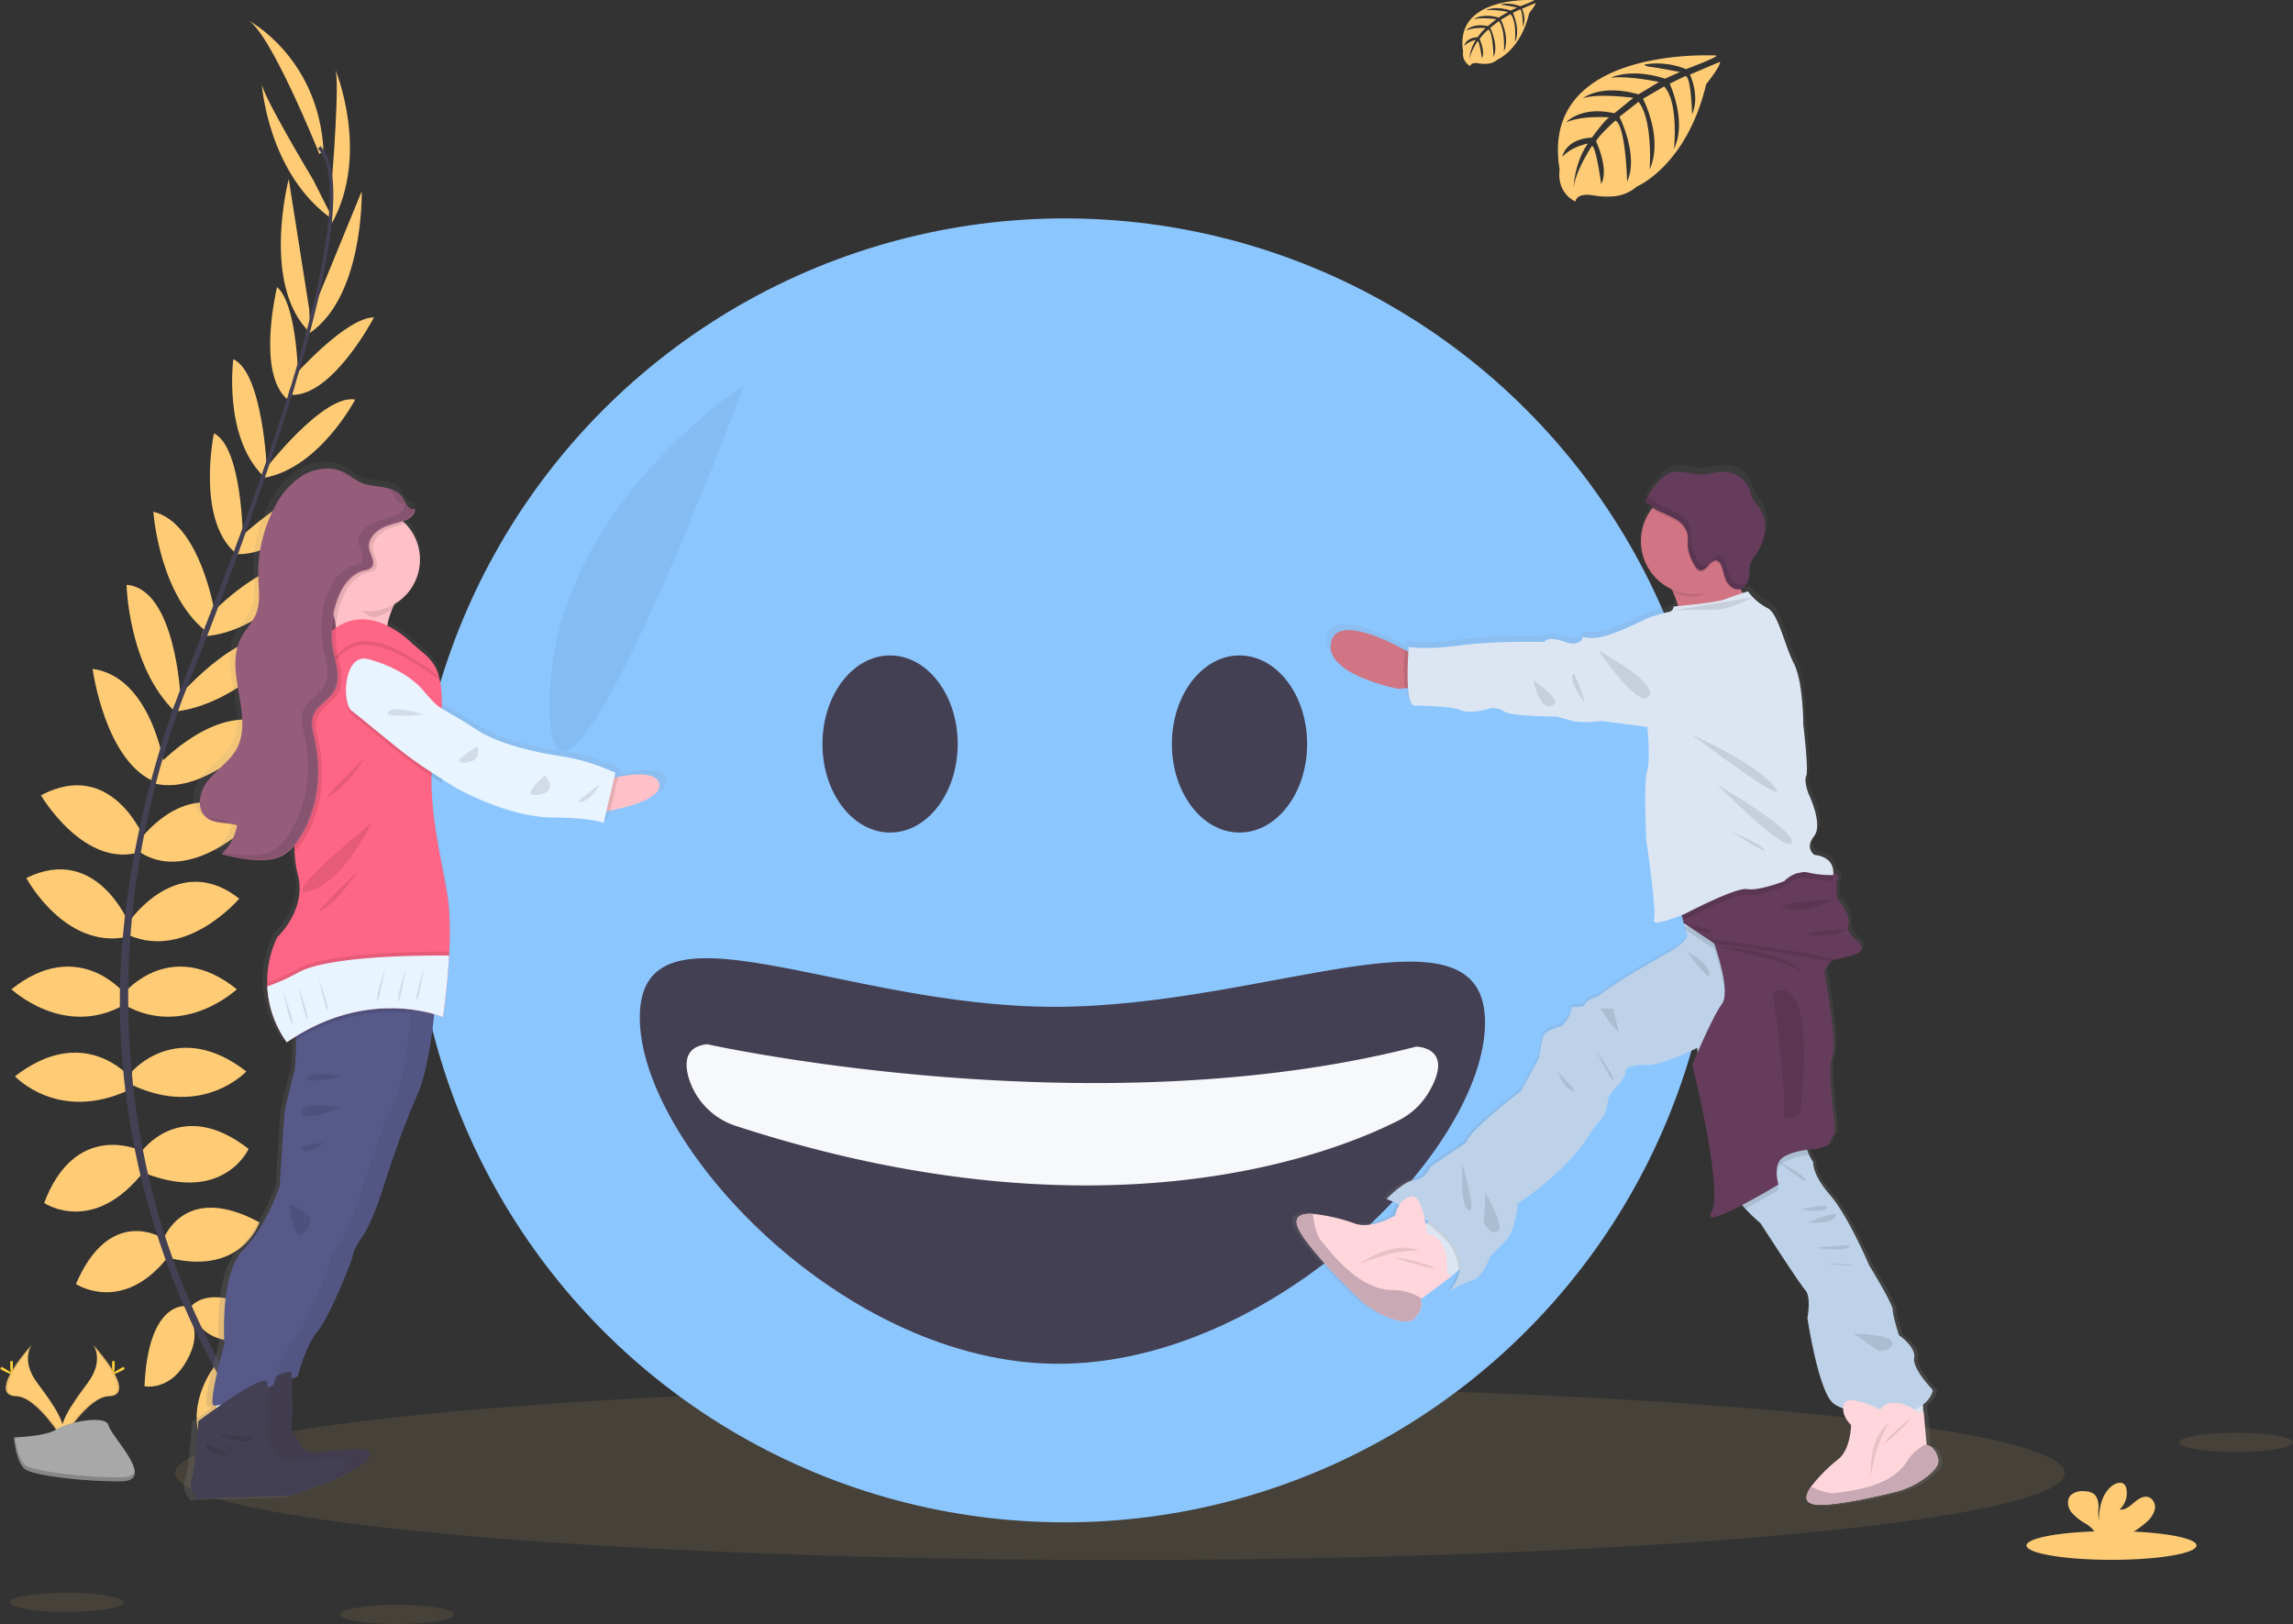 <svg xmlns="http://www.w3.org/2000/svg" xmlns:xlink="http://www.w3.org/1999/xlink" width="618.755" height="438.337" viewBox="0 0 618.755 438.337">
  <rect x="0" y="0" width="618.755" height="438.337" fill="#333333" stroke="none"/>
  <defs>
    <linearGradient id="linear-gradient" x1="0.5" y1="1" x2="0.5" gradientUnits="objectBoundingBox">
      <stop offset="0" stop-color="gray" stop-opacity="0.251"/>
      <stop offset="0.54" stop-color="gray" stop-opacity="0.122"/>
      <stop offset="1" stop-color="gray" stop-opacity="0.102"/>
    </linearGradient>
    <linearGradient id="linear-gradient-2" x1="0.5" y1="1" x2="0.5" y2="0" xlink:href="#linear-gradient"/>
    <linearGradient id="linear-gradient-3" x1="0.5" y1="1" x2="0.5" y2="0" xlink:href="#linear-gradient"/>
    <linearGradient id="linear-gradient-4" x1="0.5" y1="1.039" x2="0.5" y2="0.047" xlink:href="#linear-gradient"/>
  </defs>
  <g id="undraw_smiley_face_lmgm" transform="translate(-0.015 -21.373)">
    <path id="Path_143" data-name="Path 143" d="M161.56,730.96s11.979-1.917,19.166,6.548c0,0-5.271,4.153-16.61-1.6Z" transform="translate(-102.265 -340.76)" fill="#ffcc75"/>
    <path id="Path_144" data-name="Path 144" d="M155.6,730.78s-7.638,9.423-3.89,19.873c0,0,6.229-2.493,6.908-15.19Z" transform="translate(-97.59 -340.763)" fill="#ffcc75"/>
    <path id="Path_145" data-name="Path 145" d="M147.28,701.371s4.791-8.784,23.957,3.514c0,0-2.555,5.909-11.02,5.43S149.516,706,147.28,701.371Z" transform="translate(-96.131 -326.823)" fill="#ffcc75"/>
    <path id="Path_146" data-name="Path 146" d="M136.9,702.543s-9.942-1.141-10.906,21.619c0,0,6.274,1.312,10.781-5.887S139.4,707.038,136.9,702.543Z" transform="translate(-86.985 -328.628)" fill="#ffcc75"/>
    <path id="Path_147" data-name="Path 147" d="M135,664.38s5.59-15.5,25.874-4.472c0,0-4.632,14.215-23.8,9.743Z" transform="translate(-90.855 -308.615)" fill="#ffcc75"/>
    <path id="Path_148" data-name="Path 148" d="M124,624.617s10.547-15.652,29.234-1.141c0,0-6.548,14.7-27.636,6.708Z" transform="translate(-86.13 -292.017)" fill="#ffcc75"/>
    <path id="Path_149" data-name="Path 149" d="M120.11,586.669s12.3-14.374,30.831,0c0,0-11.659,12.617-30.8,3.673Z" transform="translate(-84.459 -276.109)" fill="#ffcc75"/>
    <path id="Path_150" data-name="Path 150" d="M116.75,548.792s12.463-15.013,30.192-.8c0,0-14.055,13.256-30.192,4.312Z" transform="translate(-83.015 -259.612)" fill="#ffcc75"/>
    <path id="Path_151" data-name="Path 151" d="M118.71,512.517s13.119-19.331,29.713-6.235c0,0-14.055,16.616-29.713,9.908Z" transform="translate(-83.857 -242.365)" fill="#ffcc75"/>
    <path id="Path_152" data-name="Path 152" d="M124,474.167S137.9,455,154.032,469.7c0,0-16.451,16.61-30.032,7.986Z" transform="translate(-86.13 -226.222)" fill="#ffcc75"/>
    <path id="Path_153" data-name="Path 153" d="M131.619,437.487s16.451-18.008,30.8-10.838c0,0-17.147,19.126-31.521,15.612Z" transform="translate(-89.094 -209.387)" fill="#ffcc75"/>
    <path id="Path_154" data-name="Path 154" d="M141.226,401.8s19.006-22.046,30.026-14.694c0,0-13.986,17.112-31.373,18.824Z" transform="translate(-92.952 -192.48)" fill="#ffcc75"/>
    <path id="Path_155" data-name="Path 155" d="M155.11,364.969s16.616-18.014,28.754-13.513c0,0-14.215,18.692-30.985,19.171Z" transform="translate(-98.536 -177.499)" fill="#ffcc75"/>
    <path id="Path_156" data-name="Path 156" d="M169.4,328.935s18.367-17.249,26.353-14.215c0,0-13.256,19.166-27.152,18.048Z" transform="translate(-105.289 -161.874)" fill="#ffcc75"/>
    <path id="Path_157" data-name="Path 157" d="M182.84,292.49s15.812-20.6,24.436-19.006c0,0-9.583,18.367-24.436,21.105Z" transform="translate(-111.407 -144.275)" fill="#ffcc75"/>
    <path id="Path_158" data-name="Path 158" d="M196.386,250.46s13.975-15.8,21.522-15.76c0,0-11.032,21.105-22.1,20.911Z" transform="translate(-116.979 -127.652)" fill="#ffcc75"/>
    <path id="Path_159" data-name="Path 159" d="M203.807,207.9,217.3,175s.679,29.741-15.213,39.01Z" transform="translate(-119.676 -102.005)" fill="#ffcc75"/>
    <path id="Path_160" data-name="Path 160" d="M214.637,146.677s2.236-27.471.8-29.707c0,0,9.651,22.816-.9,41.845Z" transform="translate(-125.025 -77.076)" fill="#ffcc75"/>
    <path id="Path_161" data-name="Path 161" d="M116.632,668.758s-14-8.676-23.062,12.549c0,0,12.458,8.265,24.7-7.136Z" transform="translate(-73.057 -313.365)" fill="#ffcc75"/>
    <path id="Path_162" data-name="Path 162" d="M104.043,627.567S86.874,619.73,78.54,641.9c0,0,13.268,9.1,27.066-8.733Z" transform="translate(-66.601 -295.846)" fill="#ffcc75"/>
    <path id="Path_163" data-name="Path 163" d="M95.512,588.979s-12.3-14.374-30.8,0c0,0,11.659,12.618,30.8,3.673Z" transform="translate(-60.659 -277.102)" fill="#ffcc75"/>
    <path id="Path_164" data-name="Path 164" d="M93.262,548.792s-12.458-15.013-30.192-.8c0,0,14.061,13.256,30.192,4.312Z" transform="translate(-59.955 -259.612)" fill="#ffcc75"/>
    <path id="Path_165" data-name="Path 165" d="M97.823,510.539S89.085,488.863,70.09,498.2c0,0,10.267,19.2,26.963,15.932Z" transform="translate(-62.971 -239.846)" fill="#ffcc75"/>
    <path id="Path_166" data-name="Path 166" d="M104.95,470.591S96.268,448.568,77,458.784c0,0,11.8,20.181,27.094,15.213Z" transform="translate(-65.939 -222.754)" fill="#ffcc75"/>
    <path id="Path_167" data-name="Path 167" d="M120.815,427.307S117.393,403.162,101.45,401c0,0,3.383,25.463,17.238,30.659Z" transform="translate(-76.443 -199.093)" fill="#ffcc75"/>
    <path id="Path_168" data-name="Path 168" d="M132.05,391.331s-1.335-29.091-14.54-30.1c0,0,.445,22.081,13.051,34.225Z" transform="translate(-83.342 -182.008)" fill="#ffcc75"/>
    <path id="Path_169" data-name="Path 169" d="M146.732,353.792S142.79,329.6,130.19,326.64c0,0,1.563,23.432,15.3,33.084Z" transform="translate(-88.789 -167.148)" fill="#ffcc75"/>
    <path id="Path_170" data-name="Path 170" d="M165.854,318.453s-.137-25.2-7.832-28.9c0,0-4.78,22.816,5.6,32.12Z" transform="translate(-100.274 -151.215)" fill="#ffcc75"/>
    <path id="Path_171" data-name="Path 171" d="M176.814,284.08s-1.067-25.954-9.052-29.61c0,0-2.732,20.535,7.855,31.31Z" transform="translate(-104.793 -136.145)" fill="#ffcc75"/>
    <path id="Path_172" data-name="Path 172" d="M193.046,246.381s-.051-21.105-5.738-26.051c0,0-5.664,23.119,2.766,30.294Z" transform="translate(-112.526 -121.479)" fill="#ffcc75"/>
    <path id="Path_173" data-name="Path 173" d="M198.154,204.386l-5.533-35.126s-7.541,28.783,5.8,41.492Z" transform="translate(-114.697 -99.539)" fill="#ffcc75"/>
    <path id="Path_174" data-name="Path 174" d="M195.33,149.879s-14.215-23.615-13.924-26.239c0,0,1.512,24.75,19.394,37.077Z" transform="translate(-110.789 -79.941)" fill="#ffcc75"/>
    <path id="Path_175" data-name="Path 175" d="M194.065,130.1S180.649,96.561,174.58,93.84c0,0,19.166,9.748,20.6,35.3Z" transform="translate(-107.858 -67.14)" fill="#ffcc75"/>
    <path id="Path_176" data-name="Path 176" d="M194.993,220.993l-.913-.285c11.323-36.923,14.146-60.463,7.952-66.362l.662-.7C209.259,159.873,206.583,183.163,194.993,220.993Z" transform="translate(-116.235 -92.833)" fill="#444053"/>
    <path id="Path_177" data-name="Path 177" d="M139.978,356.084l-1.358-.479c1.2-3.383,2.5-6.816,3.856-10.2,11.819-29.45,21.875-56.853,28.332-77.89l1.175-.57c-6.463,21.105-16.342,49.529-28.173,79.019C142.476,349.307,141.187,352.718,139.978,356.084Z" transform="translate(-92.41 -141.502)" fill="#444053"/>
    <path id="Path_178" data-name="Path 178" d="M158.129,624.081c-.183-.205-18.538-20.866-31.327-56.151a207.868,207.868,0,0,1-12.378-64.325c-.873-27.454,4.883-58.113,14.757-85.955l1.072,1.255C108.1,481.4,116.9,534.955,128.576,567.211c12.657,34.96,30.8,55.4,30.979,55.6Z" transform="translate(-81.979 -206.245)" fill="#444053"/>
    <ellipse id="Ellipse_27" data-name="Ellipse 27" cx="254.962" cy="23.455" rx="254.962" ry="23.455" transform="translate(47.265 395.505)" fill="#ffcc75" opacity="0.1"/>
    <circle id="Ellipse_28" data-name="Ellipse 28" cx="175.971" cy="175.971" r="175.971" transform="translate(111.373 80.319)" fill="#8cc6ff"/>
    <ellipse id="Ellipse_29" data-name="Ellipse 29" cx="18.247" cy="23.9" rx="18.247" ry="23.9" transform="translate(221.953 198.28)" fill="#444053"/>
    <ellipse id="Ellipse_30" data-name="Ellipse 30" cx="18.247" cy="23.9" rx="18.247" ry="23.9" transform="translate(316.242 198.28)" fill="#444053"/>
    <path id="Path_179" data-name="Path 179" d="M588.394,555.258c0,34.31-57.315,92.11-115.143,92.11s-112.941-59.1-112.941-93.416,53.944-2.932,111.8-2.932S588.394,520.942,588.394,555.258Z" transform="translate(-187.646 -257.904)" fill="#444053"/>
    <path id="Path_180" data-name="Path 180" d="M388.013,578.61s103.952,23.136,191.287.65c0,0,10.69,0,3.388,12.355a19.673,19.673,0,0,1-7.986,7.49c-16.827,8.6-79.167,34.025-178.824,1.6a19.6,19.6,0,0,1-12.937-13.251C381.79,583.213,382.292,579.2,388.013,578.61Z" transform="translate(-197.153 -275.392)" fill="#f6f8fb"/>
    <path id="Path_181" data-name="Path 181" d="M370.173,266.68s-53.008,33.894-52.575,86.885S370.173,266.68,370.173,266.68Z" transform="translate(-169.296 -141.39)" opacity="0.05"/>
    <path id="Path_182" data-name="Path 182" d="M844.428,572.971c-.913-3.634-3.126-3.7-3.126-3.7l-.034-.365-.816-8.972a.5.5,0,0,1-.114.12l-.046-1.141a6,6,0,0,0-.057-.645,7.483,7.483,0,0,0,2.744-3.827c-.336-.428-.085-.342-.085-.342s-5.539-5.67-4.985-8.625-4.17-6.166-4.17-6.166-1.711-5.282-1.711-6.885-6.469-12.127-6.469-12.127-5.7-13.387-10.712-19.137-4.563-8.881-4.563-8.881a10.688,10.688,0,0,1-1.112-1.945,12.487,12.487,0,0,1-.57-1.46c1.027-.131,1.711-.154,1.711-.154s4.1-.7,4.284-1.546a5.355,5.355,0,0,1,1.4-2.521c.781-.838-2.225-16.81-.627-20.94s-2.048-23.079-2.048-23.079a4.2,4.2,0,0,1,1.808-2.852l2.419-.953h0l1.226-.3.166-.04.251-.063.57-.143.165-.046.354-.1.131-.034.57-.177.188-.063.268-.091.205-.08.274-.108.3-.143.177-.091.188-.108.148-.1a2.324,2.324,0,0,0,.223-.177l.114-.114a1.663,1.663,0,0,0,.131-.148.787.787,0,0,0,.074-.114l.034-.046h0a1.232,1.232,0,0,0-.12-1.278,9.742,9.742,0,0,0-2.168-2.23l-1.318-2.025a.085.085,0,0,1,0-.04,1.492,1.492,0,0,1,.068-.331,3.818,3.818,0,0,0,.063-1.3h0a.314.314,0,0,0,0-.074,3.324,3.324,0,0,0,.028-.411v-.177a1.835,1.835,0,0,0-.028-.394.445.445,0,0,1,0-.2,2.869,2.869,0,0,0-.074-.376c-.029-.125-.034-.148-.057-.223s-.063-.234-.1-.354l-.086-.234c-.04-.108-.086-.222-.131-.331s-.068-.165-.108-.245-.091-.205-.143-.308-.086-.165-.125-.245-.1-.194-.16-.291l-.137-.24-.16-.262-.154-.24-.154-.234-.154-.223c-.051-.068-.1-.143-.154-.205l-.148-.205-.137-.177-.143-.183-.12-.148-.125-.154-.1-.108-.1-.12-.068-.08-.074-.08-.04-.046-.04-.04v-.491a.771.771,0,0,0-.034-.268v-.034a17.3,17.3,0,0,1-.143-1.785h0a4.686,4.686,0,0,1,.411-1.8.856.856,0,0,0-.04-.9,1.121,1.121,0,0,1,.057-.12c.394-.759-.354-1.409-1.289-1.894,0-1.392-.57-4.215-5.179-4.723,0,0-2.7-1.82-.091-5.088s-1.534-11.631-1.534-11.631-1.318-3.422-.61-4.837-.821-14-.821-14,0-11.608-2.567-16.542-4.318-13.792-7.278-15.1a15.913,15.913,0,0,1-5.3-4.483l-1.38.445c-.24-.354-.479-.707-.707-1.061h0a2.444,2.444,0,0,0,.325-.114,3.166,3.166,0,0,0,1.489-1.386,3.78,3.78,0,0,0,.245-.536h0a6.021,6.021,0,0,0,.331-2.088,10.54,10.54,0,0,1,.063-2.122,8.233,8.233,0,0,1,1.711-3.006,13.886,13.886,0,0,0,2.561-6.44,9.748,9.748,0,0,0-1.626-6.651,14.633,14.633,0,0,1-1.968-2.852c-.194-.491-.28-1.015-.428-1.517a7.541,7.541,0,0,0-6.434-5.179c-2.424-.222-4.814.7-7.244.673-2.818-.034-5.7-1.323-8.345-.342a8.21,8.21,0,0,0-3.052,2.282,23.961,23.961,0,0,0-1.791,2.23h0c-.325.456-.633.918-.924,1.4v.04c-.3.485-.57.981-.833,1.489a.508.508,0,0,0-.04.376.684.684,0,0,0,.342.325,3.922,3.922,0,0,1,1.266.73,4.361,4.361,0,0,0,.462.456c-.08.1-.165.188-.245.291a14.443,14.443,0,0,0,5.448,22.092l.291.639a27,27,0,0,1,1.375,3.742l-1.244.114a1.563,1.563,0,0,1-1.472,1.5,46.943,46.943,0,0,0-6.081,1.865s-6.953,3.542-11.146,4.666-6.052.165-6.052.165-.474,3.046-5.219,1.369-5.373.091-5.373.091-13.37-.365-23.107.935-13.981.388-13.981.388-.046.513-.1,1.346l-.987-.57c-6.468-3.457-18.4-8.819-20.1-2.282-2.373,9.087,18.464,12.948,18.464,12.948l1.54-.165,1.01-.108c.194,2.521.639,4.563,1.569,4.786.337.086,10.307.063,12.931,1.289s8.277-.57,8.277-.57a5.5,5.5,0,0,1,3.651.981c2.2,1.3,14.129,1.306,14.129,1.306s.85.183,3.9,1.078,8.436.12,8.436.12l12.589,1.626s.9,8.824-.091,12.03-.194,18.978-.194,18.978,2.852,19.194,2.071,21.47c-.616,1.763,4.849-.2,7.347-1.175.131.519.3,1.141.485,1.842,0,.063.086.1.183.125l.205.137c.091.376.182.742.268,1.084l-.679.183.9.6a9.918,9.918,0,0,0,.359,1.067c.741,1.711-4.672,4.843-4.672,4.843S756.174,443.2,751.685,447c0,0-3.508,1.141-3.782,2.23s-3.422.713-3.422.713-.445,1.181-.8,2.367a10.619,10.619,0,0,1-2.282,3.017s-4.443.7-5.071,3.057a48.7,48.7,0,0,0-1.021,5.544l-4.991,9.081s-13.61,10.142-15.036,14.021l-9.634,6.457s-1.586,3.536-4.4,3.662-7.666,5.134-7.666,5.134,1.426.57,3.52,1.54c-.126.194-.245.388-.348.57a9.149,9.149,0,0,0-.85,2.322s-6.275,3.81-10.94,2.213a49.848,49.848,0,0,0-11.591-2.647c-2.892-.143-4.945.525-4.347,2.926,1.021,4.147,11.317,14.585,16.394,19.537a27.488,27.488,0,0,0,2.55,2.2,26.125,26.125,0,0,0,3.759,2.407,25.557,25.557,0,0,0,2.373,1.1,19.392,19.392,0,0,0,2.675.861c1.791.416,3.422.4,4.341-.57,2.943-3.012,1.711-5.134,1.711-5.134l.331-.245,8.111-6.069,1.837-1.569.508-.433a10.883,10.883,0,0,1-2.744,5.978,38.381,38.381,0,0,1,6.349-2.955c2.852-.89,4.609-6.274,4.609-6.274s1.557-1.586,4.324-4.426,3.28-10.113,3.28-10.113,14.2-9.035,19.964-19.457c0,0,1.044-1.426,2.852-3.519s1.871-5.567,1.871-5.567.268-1.01,2.692-3.6,2.11-4.21,2.11-4.21,1.141-1.591,5.385-1.272,14.215-4.712,14.215-4.712a12.357,12.357,0,0,0,.091,1.261c-.867,2-1.437,3.383-1.437,3.383s8.693,34.7,5.208,40.151c-1.808,2.852,3.177.685,8.4-2.036.268.325.57.667.9,1.032a44.5,44.5,0,0,0,3.947,3.765l.171.148s10.587,16.337,12.264,18.253.57,7.552.57,7.552,2.955,19.7,6.993,23.147a9.629,9.629,0,0,0,2.784,1.466c-.068,2.453,2.15,4.466,2.15,4.466s-.046,6.525-3.457,9.286a44.367,44.367,0,0,0-7.472,7.5c-1.466,2.116-1.922,3.993.188,4.655,3.645,1.181,16.445-1.671,22.611-3.171a23.621,23.621,0,0,0,8.425-3.867C842.991,576.576,844.85,574.677,844.428,572.971ZM704.01,507.694c.354.234.7.474,1.049.719l-.57.456-.234.183a2.382,2.382,0,0,0-.057-.382C704.136,508.355,704.079,508.03,704.01,507.694Z" transform="translate(-320.221 -157.639)" fill="url(#linear-gradient)"/>
    <path id="Path_183" data-name="Path 183" d="M713.442,397.681l-6.428.679-1.517.165s-20.535-3.827-18.2-12.806c1.677-6.5,13.439-1.181,19.822,2.282,2.441,1.318,4.09,2.356,4.09,2.356Z" transform="translate(-328.038 -191.211)" fill="#d17483"/>
    <path id="Path_184" data-name="Path 184" d="M684.409,619.213l-7.039,6.052-1.814,1.557-4.221,1.278-10.456-9.229,7.769-6.195.228-.188,6.286-5.008Z" transform="translate(-283.901 -260.968)" fill="#dce6f2"/>
    <path id="Path_185" data-name="Path 185" d="M948.3,739.745l-9.937.462,2.727,12.144,3.725,1.284,10.376-.867-.28-6.97a6.32,6.32,0,0,0-6.611-6.052Z" transform="translate(-435.971 -344.611)" fill="#dce6f2"/>
    <path id="Path_186" data-name="Path 186" d="M726.471,657.646a55.816,55.816,0,0,0-7.341-4.221,5.18,5.18,0,0,1,3.422-2.852C724.8,650.1,725.946,654.452,726.471,657.646Z" transform="translate(-341.792 -306.291)" opacity="0.1"/>
    <path id="Path_187" data-name="Path 187" d="M741.008,672.3c.428-5.071-3.827-9.492-8.488-12.772l6.274-5.014,9.241,11.733Z" transform="translate(-347.544 -307.998)" opacity="0.1"/>
    <path id="Path_188" data-name="Path 188" d="M860.985,634.435c-2.915,9.623-22.965,6.731-26.946,3.308s-6.9-22.965-6.9-22.965,1.1-5.618-.57-7.5S814.474,589.2,814.474,589.2s-.114-.1-.171-.143a43.924,43.924,0,0,1-3.9-3.736c-3.211-3.519-3.28-5.219-3.28-5.219a75.99,75.99,0,0,0-5.071-15.709c-2.852-6.674-4.033-15.743-4.438-20.05-.143-1.534-.194-2.464-.194-2.464s-9.822,4.985-14.021,4.672-5.316,1.266-5.316,1.266.314,1.6-2.076,4.175-2.658,3.571-2.658,3.571-.051,3.451-1.848,5.522-2.824,3.491-2.824,3.491c-5.7,10.342-19.7,19.3-19.7,19.3s-.519,7.221-3.257,10.039l-4.267,4.392s-1.757,5.356-4.563,6.24a37.376,37.376,0,0,0-6.275,2.932c11.551-13.867-17.038-24.8-17.038-24.8s4.78-4.974,7.558-5.1,4.341-3.633,4.341-3.633l9.5-6.417c1.4-3.85,14.831-13.907,14.831-13.907l4.923-9.007a48.191,48.191,0,0,1,1.01-5.453c.616-2.339,5-3.035,5-3.035a10.6,10.6,0,0,0,2.225-2.995c.348-1.169.793-2.344.793-2.344s3.1.388,3.371-.707,3.73-2.213,3.73-2.213c4.432-3.8,19.177-11.91,19.177-11.91s5.339-3.114,4.609-4.809a9.184,9.184,0,0,1-.359-1.055v-.091q-.1-.325-.188-.685c-.673-2.607-1.415-6.605-1.415-6.605s25.948-15.087,34.464-11.26c2.487,1.112,3.936,3.919,4.695,7.5,1.215,5.733.661,13.445-.268,19.365a55.638,55.638,0,0,1-1.557,7.216c-2.031,6.531-2.424,16.188-2.424,16.188s-.268,18.407-.924,22.936a11.2,11.2,0,0,0,.97,6.172,10.628,10.628,0,0,0,1.1,1.928s-.468,3.1,4.495,8.813S843.8,600.558,843.8,600.558s6.406,10.433,6.383,12.036,1.666,6.845,1.666,6.845,4.66,3.172,4.113,6.109,4.917,8.556,4.917,8.556S860.654,634.007,860.985,634.435Z" transform="translate(-339.407 -237.687)" fill="#bdd2e8"/>
    <path id="Path_189" data-name="Path 189" d="M855.67,534.71s5.59,2.687,6.046,5.892S855.67,534.71,855.67,534.71Z" transform="translate(-400.448 -256.533)" opacity="0.1"/>
    <path id="Path_190" data-name="Path 190" d="M759.168,517.637l3.057,3.577-1.586-6.5-3.36-.217Z" transform="translate(-325.314 -221.025)" opacity="0.1"/>
    <path id="Path_191" data-name="Path 191" d="M812,580.35c.331.257,4.078,8.636,5.082,8.733S812,580.35,812,580.35Z" transform="translate(-381.688 -276.14)" opacity="0.1"/>
    <path id="Path_192" data-name="Path 192" d="M891.772,524.428a55.621,55.621,0,0,1-1.557,7.216c-2.031,6.531-2.424,16.188-2.424,16.188s-.268,18.407-.924,22.936a11.2,11.2,0,0,0,.97,6.172A17.164,17.164,0,0,0,880.78,579c-3.052,1.974-1.283,7.381-1.283,7.381s-4.4,2.647-8.9,5.042c-3.211-3.519-3.28-5.219-3.28-5.219a75.984,75.984,0,0,0-5.071-15.709c-2.852-6.674-4.033-15.743-4.438-20.05,1.711-3.993,4.535-10.142,6.434-12.794,2.014-2.812-.388-11.323-2.065-16.3l-.462-.314h0l-5.516-3.7h0l-1.677-1.141-.878-.57.667-.182,37.755-10.359C893.255,510.813,892.7,518.525,891.772,524.428Z" transform="translate(-399.576 -243.804)" opacity="0.1"/>
    <path id="Path_193" data-name="Path 193" d="M853.66,512.264l2.555,1.711h0l5.51,3.7h0l.468.314c1.677,4.98,4.078,13.49,2.059,16.3-2.915,4.078-7.986,16.451-7.986,16.451s8.556,34.419,5.134,39.832,18.122-7.535,18.122-7.535-1.763-5.407,1.289-7.381,8.185-2.15,8.185-2.15,4.044-.7,4.227-1.534a5.25,5.25,0,0,1,1.38-2.5c.765-.833-2.2-16.679-.622-20.774s-2.025-22.9-2.025-22.9a4.175,4.175,0,0,1,1.791-2.852,5.277,5.277,0,0,1,1.472-.707l.325-.091c.194-.057.4-.108.57-.148h0c2.453-.61,5.134-1.141,5.7-2.282l-.57-.867-3.006-4.643h0a3.455,3.455,0,0,1,.086-1.358,2.366,2.366,0,0,1,.046-.28h0c.439-2.96-2.972-6.554-2.972-6.554a17.126,17.126,0,0,1-.262-2.555v-.029a6.357,6.357,0,0,1,.365-2.67Z" transform="translate(-399.584 -241.953)" fill="#653c5b"/>
    <path id="Path_194" data-name="Path 194" d="M870.507,532.417c-.3-.063,18.4.6,24.18,7.986C894.687,540.42,894.892,537.733,870.507,532.417Z" transform="translate(-406.82 -255.547)" opacity="0.1"/>
    <path id="Path_195" data-name="Path 195" d="M896.35,553.56s3.73,26.809,2.9,31.481,4.347,1.66,4.347,1.66S908.876,547.788,896.35,553.56Z" transform="translate(-417.924 -264.38)" opacity="0.1"/>
    <path id="Path_196" data-name="Path 196" d="M901.267,518.26a2.389,2.389,0,0,0-.137-.268c-1.261-2.11-3.862-2.55-3.422-5.242h0a1.626,1.626,0,0,1,.068-.348,3.755,3.755,0,0,0,.063-1.289h0c-.3-2.715-2.989-5.544-2.989-5.544A16.741,16.741,0,0,1,894.6,502v-.029a4.648,4.648,0,0,1,.4-1.785.832.832,0,0,0-.04-.884c-.7-1.181-3.782-1.945-3.782-1.945l-20.906,3.314c-2.47.844-4.826,1.711-6.976,2.538-6.451,2.464-11.026,4.512-11.026,4.512l.154.61c.137.57.365,1.455.645,2.476.091.354,1.82-.063,1.928.314l.639,1.4,4.615,1.278s.376.941.9,2.424a1.064,1.064,0,0,0,.091.268h0l.376.051c8.722,1.072,20.8,2.778,31.544,4.951Z" transform="translate(-398.992 -240.488)" opacity="0.1"/>
    <path id="Path_197" data-name="Path 197" d="M894.952,519.929l-.325.091c-11.243-2.35-24.242-4.181-33.38-5.3h0c-.57-1.637-.981-2.687-.981-2.687l-6.879-1.905-.188-.662c-.331-1.192-.6-2.282-.764-2.909l-.154-.61s4.563-2.048,11.026-4.506c2.15-.827,4.512-1.711,6.982-2.544l20.9-3.308a13.734,13.734,0,0,1,2.225.781c1.067.5,2.036,1.2,1.6,2.048-.861,1.666-.154,5.373-.154,5.373s3.639,3.833,2.926,6.845,2.048,3.394,3.36,5.6S898.323,519.051,894.952,519.929Z" transform="translate(-398.992 -239.728)" fill="#653c5b"/>
    <path id="Path_198" data-name="Path 198" d="M871.888,365.771s-27.437,2.2-24.288-.274c1.574-1.238.491-4.923-.993-8.294a60.119,60.119,0,0,0-3.337-6.394s20.854-6.023,18.618-2.6c-.662,1.01-.063,2.955,1.141,5.2C865.818,358.755,871.888,365.771,871.888,365.771Z" transform="translate(-395.121 -175.962)" fill="#d17483"/>
    <path id="Path_199" data-name="Path 199" d="M863.012,353.42c-.57.679-2.048-.131-2.761.428-2.493,1.951-4.854,4.535-8.26,4.483a14.312,14.312,0,0,1-5.385-1.141,60.113,60.113,0,0,0-3.337-6.394s20.854-6.012,18.618-2.59C861.227,349.233,861.825,351.178,863.012,353.42Z" transform="translate(-395.121 -175.961)" opacity="0.1"/>
    <path id="Path_200" data-name="Path 200" d="M862.48,330.018a14.323,14.323,0,1,1-4.047-10.238A14.374,14.374,0,0,1,862.48,330.018Z" transform="translate(-391.024 -162.336)" fill="#d17483"/>
    <path id="Path_201" data-name="Path 201" d="M893.646,498.8a28.808,28.808,0,0,1-6.719-.707c-3.519-.81-6.5,2.344-6.5,2.344s-6.845,2.675-9.954,2.128-16.742,6.645-16.742,6.645l-.57.223c-.331-1.192-.6-2.282-.764-2.909l-.154-.61s4.563-2.048,11.026-4.506c2.151-.827,4.512-1.711,6.982-2.544l20.9-3.308a13.749,13.749,0,0,1,2.225.781A4.748,4.748,0,0,1,893.646,498.8Z" transform="translate(-398.974 -239.71)" opacity="0.1"/>
    <path id="Path_202" data-name="Path 202" d="M728.34,401.688l-6.429.679a80.344,80.344,0,0,1,.108-10.387c2.441,1.318,4.09,2.356,4.09,2.356Z" transform="translate(-342.936 -195.218)" opacity="0.1"/>
    <path id="Path_203" data-name="Path 203" d="M815.378,364.33s-4.056,1.283-6.337,2.179-13.73,1.9-13.73,1.9a1.546,1.546,0,0,1-1.449,1.494,44.871,44.871,0,0,0-6,1.842s-6.845,3.514-11,4.632-5.972.165-5.972.165-.462,3.017-5.134,1.352-5.3.091-5.3.091-13.194-.359-22.816.93-13.792.388-13.792.388-1.249,15.127,1.369,15.823c.331.091,10.17.063,12.754,1.278s8.162-.57,8.162-.57a5.416,5.416,0,0,1,3.6.981c2.168,1.295,13.935,1.295,13.935,1.295s.839.177,3.85,1.067,8.317.12,8.317.12l12.418,1.626s.884,8.756-.086,11.933-.194,18.824-.194,18.824,2.852,19.04,2.048,21.3,8.425-1.643,8.425-1.643,13.644-7.2,16.742-6.651,9.954-2.122,9.954-2.122,2.989-3.154,6.508-2.344a28.554,28.554,0,0,0,6.714.685s.992-4.774-5.048-5.453c0,0-2.664-1.8-.1-5.042s-1.5-11.505-1.5-11.505-1.295-3.383-.6-4.8-.8-13.878-.8-13.878,0-11.517-2.533-16.434-4.261-13.69-7.181-14.979A15.489,15.489,0,0,1,815.378,364.33Z" transform="translate(-343.694 -183.34)" fill="#dce6f2"/>
    <path id="Path_204" data-name="Path 204" d="M857.75,432s17.791,7.912,22.571,14.289S857.75,432,857.75,432Z" transform="translate(-401.341 -212.41)" opacity="0.1"/>
    <path id="Path_205" data-name="Path 205" d="M870.08,455.78s21.5,12.5,20.033,15.675S870.08,455.78,870.08,455.78Z" transform="translate(-406.638 -222.625)" opacity="0.1"/>
    <path id="Path_206" data-name="Path 206" d="M876.24,477.83s7.775,3.143,9.178,4.928S876.24,477.83,876.24,477.83Z" transform="translate(-409.285 -232.098)" opacity="0.1"/>
    <path id="Path_207" data-name="Path 207" d="M813.82,392.33s16.433,8.813,13.61,12.389S813.82,392.33,813.82,392.33Z" transform="translate(-382.47 -195.368)" opacity="0.1"/>
    <path id="Path_208" data-name="Path 208" d="M801.9,403.22s2.681,6.275,2.749,7.353S799.7,404.11,801.9,403.22Z" transform="translate(-377.108 -200.046)" opacity="0.1"/>
    <path id="Path_209" data-name="Path 209" d="M783,406.18c0,.337,8.556,5.584,5.025,6.965S783,406.18,783,406.18Z" transform="translate(-369.23 -201.318)" opacity="0.1"/>
    <path id="Path_210" data-name="Path 210" d="M794.41,591.59c.251.337,1.141,3.628,3.879,5.1S794.41,591.59,794.41,591.59Z" transform="translate(-374.131 -280.968)" opacity="0.1"/>
    <path id="Path_211" data-name="Path 211" d="M749.37,635.29c-.04,2.772-.508,11.6,1.751,12.549S749.37,635.29,749.37,635.29Z" transform="translate(-354.754 -299.741)" opacity="0.1"/>
    <path id="Path_212" data-name="Path 212" d="M760.076,649s5.168,8.733,3.383,10.222-3.839-2.076-3.839-2.076Z" transform="translate(-359.186 -305.631)" opacity="0.1"/>
    <path id="Path_213" data-name="Path 213" d="M921.75,682.31a29.023,29.023,0,0,0,6.377.513C931.59,682.7,921.75,682.31,921.75,682.31Z" transform="translate(-428.835 -319.941)" opacity="0.1"/>
    <path id="Path_214" data-name="Path 214" d="M917,674.437s6.371,1.186,8.659-.04S917,674.437,917,674.437Z" transform="translate(-426.795 -316.311)" opacity="0.1"/>
    <path id="Path_215" data-name="Path 215" d="M912.6,661.253s6.377.513,7.672-1.654S912.6,661.253,912.6,661.253Z" transform="translate(-424.905 -309.898)" opacity="0.1"/>
    <path id="Path_216" data-name="Path 216" d="M909.45,656.073s6.12,1.015,7.147-.4S909.45,656.073,909.45,656.073Z" transform="translate(-423.551 -308.266)" opacity="0.1"/>
    <path id="Path_217" data-name="Path 217" d="M899,634.23s6.594,3.12,7.324,4.9S899,634.23,899,634.23Z" transform="translate(-419.062 -299.286)" opacity="0.1"/>
    <path id="Path_218" data-name="Path 218" d="M864.786,330.021a14.323,14.323,0,0,1-5.527,11.117c-.04-.074-.074-.148-.108-.222-.627-1.34-.787-2.852-1.369-4.187a2.025,2.025,0,0,0-1.015-1.169c-.924-.359-1.843.485-2.453,1.244s-1.517,1.614-2.447,1.278a2.322,2.322,0,0,1-1.141-1.2,12.492,12.492,0,0,1-2-5.47,24.352,24.352,0,0,0,.034-2.886,6.2,6.2,0,0,0-2.955-4.033,36.91,36.91,0,0,0-4.706-2.282,6.987,6.987,0,0,1-2-1.278,14.374,14.374,0,0,1,25.668,9.092Z" transform="translate(-393.33 -162.338)" opacity="0.1"/>
    <path id="Path_219" data-name="Path 219" d="M835.957,315.486c-.348.81.975.736,1.552,1.42a6.376,6.376,0,0,0,2.219,1.506,38.1,38.1,0,0,1,4.706,2.282,6.194,6.194,0,0,1,2.955,4.038,25.538,25.538,0,0,1-.029,2.881,12.53,12.53,0,0,0,2,5.476,2.39,2.39,0,0,0,1.141,1.2c.935.331,1.831-.519,2.447-1.278s1.534-1.6,2.458-1.249a2.031,2.031,0,0,1,1.01,1.169c.57,1.352.741,2.852,1.369,4.193s1.974,2.55,3.479,2.35a3,3,0,0,0,2.128-1.563,5.294,5.294,0,0,0,.57-2.6,10.354,10.354,0,0,1,.063-2.1,8.353,8.353,0,0,1,1.666-2.983,13.813,13.813,0,0,0,2.516-6.371,9.736,9.736,0,0,0-1.6-6.594,14.249,14.249,0,0,1-1.945-2.852c-.188-.485-.274-1-.422-1.506a7.444,7.444,0,0,0-6.349-5.134c-2.384-.222-4.746.7-7.142.667-2.778-.029-5.647-1.312-8.237-.336a8.053,8.053,0,0,0-3.006,2.282,23.09,23.09,0,0,0-3.525,5.134" transform="translate(-391.955 -159.029)" fill="#653c5b"/>
    <path id="Path_220" data-name="Path 220" d="M704.785,678.205l-.331.245s1.232,2.122-1.671,5.134c-1.363,1.4-4.244.759-6.919-.308a26.239,26.239,0,0,1-8.556-5.653c-5-4.911-15.161-15.264-16.171-19.394-.57-2.384,1.437-3.046,4.29-2.9a47.349,47.349,0,0,1,11.408,2.63c4.6,1.58,10.786-2.2,10.786-2.2a9.306,9.306,0,0,1,.838-2.282,5.179,5.179,0,0,1,3.422-2.852c2.225-.451,3.371,3.9,3.9,7.067a2.224,2.224,0,0,0,.063.382c.251,1.58.348,2.784.348,2.784,3.953-.274,5.636,5.464,5.425,8.4s1.141,2.96,1.141,2.96Z" transform="translate(-321.133 -306.315)" fill="#ffd6db"/>
    <path id="Path_221" data-name="Path 221" d="M704.455,681.971s1.232,2.122-1.671,5.134c-1.363,1.4-4.244.764-6.919-.308a26.151,26.151,0,0,1-8.556-5.653c-5.008-4.911-15.161-15.264-16.171-19.394-.57-2.384,1.437-3.046,4.29-2.9.245,2.407.861,5.7,2.367,7.455,2.567,2.977,9.9,13.005,19.063,13.119a14.26,14.26,0,0,1,7.94,2.282Z" transform="translate(-321.133 -309.853)" fill="#c8a9b4"/>
    <path id="Path_222" data-name="Path 222" d="M700.54,679.378s8.841-6.765,16.274-3.714C716.814,675.664,710.266,675.145,700.54,679.378Z" transform="translate(-333.806 -316.746)" opacity="0.1"/>
    <path id="Path_223" data-name="Path 223" d="M718.11,679.867s8.454,2.647,10.136,2.669S719.553,679.217,718.11,679.867Z" transform="translate(-341.354 -318.855)" opacity="0.1"/>
    <path id="Path_224" data-name="Path 224" d="M934.53,715.48S944.678,715.691,945,718s-3.787,2.168-3.787,2.168Z" transform="translate(-434.325 -334.19)" opacity="0.1"/>
    <path id="Path_225" data-name="Path 225" d="M944.643,758.852l.034.365s2.185.068,3.08,3.668c.422,1.711-1.415,3.577-3.491,5.134a23.325,23.325,0,0,1-8.311,3.839c-6.081,1.483-18.709,4.312-22.3,3.149-2.082-.679-1.631-2.521-.183-4.62a42.55,42.55,0,0,1,7.37-7.415c3.36-2.738,3.422-9.212,3.422-9.212s-2.983-2.715-1.894-5.664,9.782,1.54,9.782,1.54c1.654-3.126,6.794-1.711,8.921-.16s2.778.536,2.778.536Z" transform="translate(-424.748 -347.77)" fill="#ffd6db"/>
    <path id="Path_226" data-name="Path 226" d="M944.677,768.1s2.185.068,3.08,3.668c.422,1.711-1.415,3.576-3.491,5.134a23.323,23.323,0,0,1-8.311,3.839c-6.081,1.483-18.71,4.312-22.3,3.149-2.082-.679-1.631-2.521-.183-4.62,1.939.941,4.723,2.025,6.765,1.711,3.462-.57,14.517-1.392,18.926-8.277a12.749,12.749,0,0,1,5.482-4.94Z" transform="translate(-424.748 -356.649)" fill="#c8a9b4"/>
    <path id="Path_227" data-name="Path 227" d="M942.764,771.975s-.97-9.885,4.843-14.095C947.607,757.88,944.133,762.609,942.764,771.975Z" transform="translate(-437.837 -352.405)" opacity="0.1"/>
    <path id="Path_228" data-name="Path 228" d="M948.93,762.948s5.978-5.134,6.788-6.428S949.112,761.55,948.93,762.948Z" transform="translate(-440.511 -351.746)" opacity="0.1"/>
    <path id="Path_229" data-name="Path 229" d="M914.921,510.09s-7.706,3.993-13.313,2.413S914.921,510.09,914.921,510.09Z" transform="translate(-419.736 -245.957)" opacity="0.1"/>
    <path id="Path_230" data-name="Path 230" d="M922.433,524.16s-1.209,2.168-8.767,1.637S922.433,524.16,922.433,524.16Z" transform="translate(-424.504 -252.001)" opacity="0.1"/>
    <g id="Group_12" data-name="Group 12" transform="translate(443.91 153.571)" opacity="0.1">
      <path id="Path_231" data-name="Path 231" d="M887.54,346.883l.319-.445c.234-.337.456-.684.662-1.038A13.892,13.892,0,0,0,887.54,346.883Z" transform="translate(-858.049 -328.778)"/>
      <path id="Path_232" data-name="Path 232" d="M862.136,341.78c-1.5.2-2.852-1.015-3.479-2.35s-.787-2.852-1.369-4.193a2.031,2.031,0,0,0-1.01-1.169c-.924-.354-1.842.491-2.458,1.249s-1.512,1.609-2.447,1.278a2.355,2.355,0,0,1-1.141-1.2,12.422,12.422,0,0,1-2-5.47,25.7,25.7,0,0,0,0-2.886A6.152,6.152,0,0,0,845.274,323a38.1,38.1,0,0,0-4.706-2.282,6.355,6.355,0,0,1-2.213-1.506c-.57-.684-1.905-.61-1.552-1.42.262-.525.57-1.032.856-1.534a23.633,23.633,0,0,0-1.763,2.909c-.348.81.975.736,1.552,1.42a6.377,6.377,0,0,0,2.219,1.506,38.107,38.107,0,0,1,4.706,2.282,6.194,6.194,0,0,1,2.955,4.038,25.567,25.567,0,0,1-.028,2.881,12.53,12.53,0,0,0,2,5.476,2.39,2.39,0,0,0,1.141,1.2c.936.331,1.831-.519,2.447-1.278s1.534-1.6,2.458-1.249a2.03,2.03,0,0,1,1.01,1.169c.57,1.352.742,2.852,1.369,4.193s1.974,2.55,3.479,2.35a2.994,2.994,0,0,0,2.128-1.563,4.423,4.423,0,0,0,.24-.53,2.8,2.8,0,0,1-1.432.713Z" transform="translate(-835.839 -316.26)"/>
    </g>
    <path id="Path_233" data-name="Path 233" d="M848.73,370.714s6.565-.325,10.935-.177S870.5,367.16,870.5,367.16" transform="translate(-397.467 -184.555)" opacity="0.1"/>
    <path id="Path_234" data-name="Path 234" d="M274.8,388.861c-.662-3.365-6.885-2.824-11.408-1.957-.382.074-.753.148-1.107.228l.325-1.352-2.128-.878a55.99,55.99,0,0,0-13.028-3.611c-6.548-.981-16.93-3.086-23.313-7.164-5.8-3.708-8.128-4.78-9.748-5.778v-.873c0-1.654-.1-3.171-.222-4.523a19.07,19.07,0,0,0-.719-3.668c-1.358-4.5-4.415-5.944-7.478-8.761a28.042,28.042,0,0,0-6.748-4.7,18.061,18.061,0,0,1,1.3-4.324c.086-.211.177-.416.262-.627a.08.08,0,0,1,.04-.08c.091-.211.183-.422.274-.622a14.055,14.055,0,0,0,7.341-12.3,13.9,13.9,0,0,0-4.128-9.884q-.333-.327-.686-.635l.662-.217c1.409-.5,2.943-1.882,2.533-3.057h-.205a1.178,1.178,0,0,0-.057-.245,2.853,2.853,0,0,1-1.711-.645c-.656-.81-.856-2.025-2.059-3.16a5.62,5.62,0,0,0-.9-.776,7.9,7.9,0,0,0-2.9-1.2c.086.057.177.1.262.165l.177.137c-2.39-.57-5.088-.485-7.358-1.46a10.664,10.664,0,0,1-1.569-.861l.3.08c-1.226-.707-2.327-1.614-3.6-2.282a9.929,9.929,0,0,0-2.219-.8l.57.337a13.267,13.267,0,0,0-9.88,1.586,21.787,21.787,0,0,0-7.843,8.864,37.8,37.8,0,0,0-4.392,19.035c.114,3.194.627,6.508-.57,9.509-.993,2.51-3.074,4.506-4.318,6.913-4.8,9.309,4.039,21.4-1.375,30.4-1.956,3.257-5.459,5.413-7.843,8.408s-3.246,7.837-.068,10.085c2.282,1.62,5.527,1.1,8.248,1.917a13.12,13.12,0,0,1-3.884,7.347l-.445-.086c-.1.1-.2.2-.308.291l.422.108-.16.154a43.73,43.73,0,0,0,9.127,1.62c2.744.194,5.647.091,8.031-1.209a10.838,10.838,0,0,0,3.137-2.681c0,.57.04,1.072.074,1.591a30.922,30.922,0,0,0,.89,6.223c2.641,9.577-5.7,17.084-5.7,17.084a27.568,27.568,0,0,0-2.795,13.4h0a27.912,27.912,0,0,0,1.711,8.2c.08.211.154.416.234.616.154.4.319.787.479,1.141.245.57.491,1.067.736,1.534.16.319.319.616.473.89a20.668,20.668,0,0,0,1.837,2.812q1.266-.861,2.533-1.626v1.021c.046,3.531-.308,7.986-.308,7.986s-2.647,9.452-2.909,12.173-1.283,19.548-1.283,19.548S165.825,509.1,159.22,515.7s-5.134,25.5-5.134,25.5-4.626,15.92-3.04,16.7a1.615,1.615,0,0,0,.793.046v.645c-2.852,1.979-5.02,3.582-5.02,3.582s-.793,13.074-1.854,15.6,1.323,5.5,1.323,5.5,23.529-.65,25.577-.781a33.488,33.488,0,0,0,7.324-2.521c2.789-.622,11.209-3.9,14.26-6.953a4.466,4.466,0,0,0,1.072-1.449c1.455-3.628-11.7-.907-15.27-.907s-3.964-2.721-5.619-4.791-.462-5.5-.462-5.5l-.342-9.7,1.569-.633s2.116-8.288,5.55-12.3,9.52-19.291,9.651-20.067.262-2.2,2.772-5.7,4.974-10.986,4.974-10.986,5.7-17.865,10.045-27.055c2.664-5.619,4.147-15.572,4.894-22.474a22.519,22.519,0,0,1,2.419.81s1.221-7.82,1.711-16.747a95.576,95.576,0,0,0-.108-13.69c-.7-7.415-5.025-21.773-4.769-35.132,1.044.673,2.059,1.312,2.972,1.882,0-.337.04-.667.063-1,2.339,1.455,4.027,2.453,4.027,2.453s14.009,7.763,26.3,7.894,14.409,1.552,14.409,1.552l.776-3.206,1.1-.205C266.365,395.079,275.555,392.723,274.8,388.861Z" transform="translate(-95.019 -157.002)" fill="url(#linear-gradient-2)"/>
    <path id="Path_235" data-name="Path 235" d="M255.669,323.013l-.639-.473a1.364,1.364,0,0,1,.262.451Z" transform="translate(-142.419 -165.387)" fill="url(#linear-gradient-3)"/>
    <path id="Path_236" data-name="Path 236" d="M253.239,321.856h.382l-.359-.268h.1l-.639-.468a1.363,1.363,0,0,1,.257.445h.143A1.255,1.255,0,0,1,253.239,321.856Z" transform="translate(-141.427 -164.777)" fill="url(#linear-gradient-4)"/>
    <rect id="Rectangle_51" data-name="Rectangle 51" width="10.17" height="15.875" transform="translate(84.079 180.489)" fill="#965d7b"/>
    <rect id="Rectangle_52" data-name="Rectangle 52" width="10.17" height="15.875" transform="translate(84.079 180.489)" opacity="0.1"/>
    <rect id="Rectangle_53" data-name="Rectangle 53" width="9.246" height="12.458" transform="translate(67.663 405.829) rotate(180)" fill="#e8f4ff"/>
    <path id="Path_237" data-name="Path 237" d="M206.747,363.5c2.481.947,5.276,5.961,5.413,10.148.057,1.888-2.162,5.094-2.162,5.094l2.282-.268c1.169-.154,2.687-.359,4.3-.6,1.346-.205,2.755-.434,4.078-.679,3.633-.673,6.605-1.477,5.79-2.219a2.25,2.25,0,0,1-.394-1.928,18.5,18.5,0,0,1,1.266-4.289c.177-.451.371-.9.57-1.318.839-1.917,1.648-3.422,1.648-3.422s-7.763-.57-14.26-.838c-2.219-.1-4.3-.16-5.881-.165h-.622C206.8,363.008,205.857,363.168,206.747,363.5Z" transform="translate(-121.533 -182.776)" fill="#ffc1c7"/>
    <path id="Path_238" data-name="Path 238" d="M223.509,551.21s-1.141,20.677-5.39,29.792-9.76,26.843-9.76,26.843-2.441,7.45-4.883,10.918-2.567,4.883-2.7,5.653-6.035,15.926-9.378,19.907-5.39,12.2-5.39,12.2-14.642,6.16-16.183,5.39,2.955-16.542,2.955-16.542-1.415-18.755,5.008-25.3,9.891-17.335,9.891-17.335,1.027-16.7,1.283-19.394,2.824-12.076,2.824-12.076.77-9.891-.125-11.813S223.509,551.21,223.509,551.21Z" transform="translate(-105.679 -263.621)" fill="#575a89"/>
    <path id="Path_239" data-name="Path 239" d="M223.509,551.21s-1.141,20.677-5.39,29.792-9.76,26.843-9.76,26.843-2.441,7.45-4.883,10.918-2.567,4.883-2.7,5.653-6.035,15.926-9.378,19.907-5.39,12.2-5.39,12.2-14.642,6.16-16.183,5.39,2.955-16.542,2.955-16.542-1.415-18.755,5.008-25.3,9.891-17.335,9.891-17.335,1.027-16.7,1.283-19.394,2.824-12.076,2.824-12.076.77-9.891-.125-11.813S223.509,551.21,223.509,551.21Z" transform="translate(-105.679 -263.621)" opacity="0.05"/>
    <path id="Path_240" data-name="Path 240" d="M179.95,734.136l.388,11.106s-1.141,3.422.445,5.459,1.991,4.752,5.459,4.752,16.251-2.7,14.831.9-13.422,8.22-15.4,8.345-24.836.77-24.836.77-2.31-2.949-1.283-5.453,1.8-15.481,1.8-15.481S179.18,731,179.95,734.136Z" transform="translate(-101.29 -342.002)" fill="#444053"/>
    <path id="Path_241" data-name="Path 241" d="M180.115,733.963l.382,11.112s-1.141,3.422.451,5.453,1.991,4.757,5.459,4.757,16.245-2.7,14.831.9-13.422,8.22-15.4,8.351-24.853.77-24.853.77-2.282-2.955-1.283-5.459,1.774-15.475,1.774-15.475S179.345,730.814,180.115,733.963Z" transform="translate(-101.357 -341.926)" opacity="0.05"/>
    <path id="Path_242" data-name="Path 242" d="M158.423,666.1c1.54.77,16.165-5.419,16.165-5.419s2.053-8.22,5.4-12.2,9.246-19.137,9.372-19.907.257-2.185,2.7-5.653,4.883-10.918,4.883-10.918,5.522-17.723,9.76-26.838c2.943-6.332,4.4-18.253,5.02-24.921.268-2.943.376-4.877.376-4.877s-32.753,6.275-31.852,8.22a12.388,12.388,0,0,1,.428,3.9c.046,3.5-.3,7.917-.3,7.917s-2.567,9.378-2.824,12.076-1.283,19.394-1.283,19.394-3.468,10.786-9.891,17.335-5.008,25.3-5.008,25.3S156.905,665.334,158.423,666.1Z" transform="translate(-100.782 -265.408)" fill="#575a89"/>
    <path id="Path_243" data-name="Path 243" d="M212,593.362s-6.68-1.8-8.99.257S212,593.362,212,593.362Z" transform="translate(-119.936 -281.417)" opacity="0.1"/>
    <path id="Path_244" data-name="Path 244" d="M210.75,608.193s-10.535-2.282-10.661,1.027S210.75,608.193,210.75,608.193Z" transform="translate(-118.816 -287.771)" opacity="0.1"/>
    <path id="Path_245" data-name="Path 245" d="M206.6,625s-3.622,3.074-5.9,2.048S206.6,625,206.6,625Z" transform="translate(-118.906 -295.321)" opacity="0.1"/>
    <path id="Path_246" data-name="Path 246" d="M194.24,654.25s7.318,2.7,5.647,5.527-2.955,3.211-3.594,2.436S194.24,654.25,194.24,654.25Z" transform="translate(-116.304 -307.886)" opacity="0.1"/>
    <path id="Path_247" data-name="Path 247" d="M168.531,738.333l.388,11.112s-1.141,3.422.451,5.453,1.991,4.757,5.459,4.757,16.245-2.7,14.831.9-13.422,8.22-15.4,8.351-24.853.77-24.853.77-2.31-2.955-1.283-5.459,1.8-15.475,1.8-15.475S167.761,735.184,168.531,738.333Z" transform="translate(-96.379 -343.804)" fill="#444053"/>
    <path id="Path_248" data-name="Path 248" d="M170.728,764.135s-.319,2.185-7.193.063S170.728,764.135,170.728,764.135Z" transform="translate(-102.301 -354.706)" opacity="0.1"/>
    <path id="Path_249" data-name="Path 249" d="M155.469,767.62s-1.54,2.122,3.919,3.086S155.469,767.62,155.469,767.62Z" transform="translate(-99.562 -356.589)" opacity="0.1"/>
    <path id="Path_250" data-name="Path 250" d="M158.21,764.69s5.4,4.689,7.062,4.689" transform="translate(-100.826 -355.33)" opacity="0.1"/>
    <path id="Path_251" data-name="Path 251" d="M210.47,363c2.384,4.324,6.754,3.576,12.275,7.256,1.882,1.261,4.415-.536,6.309-1.506,1-2.487,2.207-4.746,2.207-4.746S216.328,362.947,210.47,363Z" transform="translate(-123.276 -182.767)" opacity="0.1"/>
    <path id="Path_252" data-name="Path 252" d="M207.45,338.848a13.935,13.935,0,1,0,4.083-9.919A14,14,0,0,0,207.45,338.848Z" transform="translate(-121.979 -166.379)" fill="#ffc1c7"/>
    <path id="Path_253" data-name="Path 253" d="M196.926,563.63a12.39,12.39,0,0,1,.428,3.9c12.3-7.632,23.666-8.151,31.047-7.239.268-2.943.376-4.877.376-4.877S196.025,561.7,196.926,563.63Z" transform="translate(-117.45 -265.426)" opacity="0.1"/>
    <path id="Path_254" data-name="Path 254" d="M184.047,476.666a28.155,28.155,0,0,0,5.282,15.087c22.246-15.4,42.13-6.8,42.13-6.8s1.181-7.758,1.643-16.616a98.452,98.452,0,0,0-.1-13.57c-.724-7.82-5.436-23.438-4.535-37.373.4-6.132,2.778-11.847,2.692-16.576,0-1.637-.091-3.143-.211-4.483a19.114,19.114,0,0,0-.7-3.639c-1.312-4.472-4.289-5.9-7.261-8.693a27.185,27.185,0,0,0-6.56-4.666c-4.826-2.356-9.7-2.356-13.884.6a16.393,16.393,0,0,0-2.19,1.865,20.745,20.745,0,0,0-2.333,2.852c-.12.165-.228.337-.337.5a18.019,18.019,0,0,0-1.711,4.871c-1.934,8.128-3.057,22.1-3.057,22.1s-2.185,16.878-1.506,28.115a31.505,31.505,0,0,0,.861,6.177c2.573,9.5-5.522,16.953-5.522,16.953A27.8,27.8,0,0,0,184.047,476.666Z" transform="translate(-111.913 -189.054)" fill="#ff6584"/>
    <path id="Path_255" data-name="Path 255" d="M340.59,461.27s1.352-.194,3.274-.57c5.025-1,13.981-3.343,13.239-7.17-.639-3.337-6.685-2.8-11.083-1.939a45.951,45.951,0,0,0-4.615,1.141Z" transform="translate(-179.175 -220.546)" fill="#ffc1c7"/>
    <path id="Path_256" data-name="Path 256" d="M222.849,412.019c2.7,2.053,9.378,7.706,14.511,11.688,2.892,2.242,6.925,4.888,9.9,6.782.4-6.138.679-11.979.6-16.685-2.019-1.631-2.692-3.753-5.738-7.307-5.4-6.275-15.03-8.476-15.03-8.476C220.682,396.607,220.168,409.943,222.849,412.019Z" transform="translate(-127.938 -197.768)" opacity="0.1"/>
    <path id="Path_257" data-name="Path 257" d="M340.59,461.747s1.352-.194,3.274-.57l2.156-9.127a45.951,45.951,0,0,0-4.615,1.141Z" transform="translate(-179.175 -221.023)" opacity="0.1"/>
    <path id="Path_258" data-name="Path 258" d="M227.094,396.221s9.634,2.179,15.03,8.476,3.422,3.422,14.511,10.661c6.2,4.044,16.285,6.132,22.651,7.1a53.79,53.79,0,0,1,12.657,3.588l2.065.867L290.8,440.542s-2.053-1.415-14-1.54-25.56-7.837-25.56-7.837-8.733-5.265-13.872-9.246-11.813-9.646-14.528-11.7S220.671,394.807,227.094,396.221Z" transform="translate(-127.927 -196.995)" fill="#e8f4ff"/>
    <path id="Path_259" data-name="Path 259" d="M205,391.827c1.871,1.141,4.135.673,6.845-2.687,7.29-9.092,19.394-.034,27.425,5.35-1.312-4.466-4.289-5.9-7.261-8.693-8.613-8.094-18.253-9.092-24.967.656-.12.165-.228.336-.337.5A17.109,17.109,0,0,0,205,391.827Z" transform="translate(-120.927 -189.828)" opacity="0.1"/>
    <path id="Path_260" data-name="Path 260" d="M205,390.026c1.871,1.141,4.135.673,6.845-2.687a3.146,3.146,0,0,1,.211-.257,9.96,9.96,0,0,1,3.919-2.926,9.7,9.7,0,0,1,4.078-.679c6.429.205,13.77,5.556,19.217,9.212-1.312-4.472-4.289-5.9-7.261-8.693a27.185,27.185,0,0,0-6.56-4.666c-4.826-2.356-9.7-2.356-13.884.6a16.4,16.4,0,0,0-2.19,1.865,20.74,20.74,0,0,0-2.333,2.852c-.12.165-.228.337-.337.5A17.228,17.228,0,0,0,205,390.026Z" transform="translate(-120.927 -189.054)" fill="#ff6584"/>
    <path id="Path_261" data-name="Path 261" d="M184.07,543.166a28.155,28.155,0,0,0,5.282,15.087c22.246-15.4,42.13-6.8,42.13-6.8s1.181-7.758,1.643-16.616c-8.471-.074-32.593.125-40.687,4.563A53.711,53.711,0,0,1,184.07,543.166Z" transform="translate(-111.935 -256.581)" opacity="0.1"/>
    <path id="Path_262" data-name="Path 262" d="M184.07,544.966a28.156,28.156,0,0,0,5.282,15.087c22.246-15.4,42.13-6.8,42.13-6.8s1.181-7.758,1.643-16.616c-8.471-.074-32.593.125-40.687,4.563A53.694,53.694,0,0,1,184.07,544.966Z" transform="translate(-111.935 -257.354)" fill="#e8f4ff"/>
    <path id="Path_263" data-name="Path 263" d="M255.762,326l-.622-.468a1.362,1.362,0,0,1,.257.445Z" transform="translate(-142.466 -166.671)" opacity="0.1"/>
    <path id="Path_264" data-name="Path 264" d="M196.9,417.533a16.836,16.836,0,0,0,2.048-2.538c5.373-7.94,6.474-18.1,4.392-27.38-.462-2.059-1.067-4.238-.325-6.223,1.015-2.727,4.21-4.147,5.664-6.679,1.774-3.1.542-6.845-.171-10.347a2.012,2.012,0,0,0-.08-.411c-.126-.633-.222-1.278-.3-1.917a26.6,26.6,0,0,1,1.186-11.437c.063-.188.125-.376.194-.57a17.326,17.326,0,0,1,1.574-3.3,9.521,9.521,0,0,1,5.579-4.495,4.4,4.4,0,0,0,1.922-.719c1.443-1.261-.2-3.422-.525-5.282-.4-2.179,1.3-4.255,3.308-5.339a30.352,30.352,0,0,1,5.476-1.905,14,14,0,0,0-21.641,17.591h-.622c-1.922,0-2.852.154-1.979.491,2.481.947,3.086,7.826,3.223,12.013a20.743,20.743,0,0,0-2.333,2.852c-.12.165-.228.337-.337.5a18.019,18.019,0,0,0-1.711,4.871c-1.934,8.128-3.057,22.1-3.057,22.1S196.222,406.3,196.9,417.533Z" transform="translate(-117.391 -166.348)" opacity="0.1"/>
    <path id="Path_265" data-name="Path 265" d="M209.883,316.708c1.044,1.238-.662,2.909-2.213,3.468-2.15.781-4.472,1.141-6.48,2.242s-3.7,3.16-3.314,5.339c.337,1.854,1.974,3.993.53,5.282a4.483,4.483,0,0,1-1.922.724c-3.628.924-5.927,4.375-7.153,7.792a26.444,26.444,0,0,0-1.084,13.912c.69,3.611,2.093,7.541.251,10.758-1.455,2.538-4.649,3.953-5.664,6.68-.742,1.985-.137,4.164.325,6.223,2.082,9.263.981,19.428-4.392,27.38a12.606,12.606,0,0,1-4.141,4.141c-2.316,1.283-5.134,1.386-7.8,1.2a41.851,41.851,0,0,1-8.876-1.614,13.119,13.119,0,0,0,4.255-7.752c-2.647-.821-5.79-.3-8.014-1.905-3.086-2.225-2.253-7.033.063-10s5.7-5.134,7.626-8.339c5.253-8.933-3.331-20.934,1.329-30.163,1.209-2.4,3.234-4.375,4.2-6.845,1.141-2.978.656-6.274.542-9.435a38.183,38.183,0,0,1,4.272-18.886,21.443,21.443,0,0,1,7.615-8.79c3.405-2.048,7.934-2.669,11.465-.833,1.563.81,2.852,2.042,4.478,2.749,3.114,1.363,7.062.628,9.8,2.6s1.489,4.495,4.928,4.563" transform="translate(-98.235 -158.362)" fill="#965d7b"/>
    <path id="Path_266" data-name="Path 266" d="M220.146,495c-1.335.667-3.993,6.685-10.028,11.032S220.146,495,220.146,495Z" transform="translate(-122.543 -239.474)" opacity="0.1"/>
    <path id="Path_267" data-name="Path 267" d="M219.378,473.9s-7.689,16.046-16.713,18.384S219.378,473.9,219.378,473.9Z" transform="translate(-119.099 -230.41)" opacity="0.1"/>
    <path id="Path_268" data-name="Path 268" d="M256.732,542.2s-2.567,8.048-2.053,8.733S256.732,542.2,256.732,542.2Z" transform="translate(-142.239 -259.751)" opacity="0.1"/>
    <path id="Path_269" data-name="Path 269" d="M248.022,542.8s-2.567,8.049-2.053,8.733S248.022,542.8,248.022,542.8Z" transform="translate(-138.497 -260.008)" opacity="0.1"/>
    <path id="Path_270" data-name="Path 270" d="M238.118,542.5s-2.573,8.048-2.059,8.733S238.118,542.5,238.118,542.5Z" transform="translate(-134.24 -259.88)" opacity="0.1"/>
    <path id="Path_271" data-name="Path 271" d="M191.63,553.67s1.648,8.282,2.43,8.636S191.63,553.67,191.63,553.67Z" transform="translate(-115.183 -264.678)" opacity="0.1"/>
    <path id="Path_272" data-name="Path 272" d="M208.44,547.36s1.648,8.288,2.43,8.636S208.44,547.36,208.44,547.36Z" transform="translate(-122.404 -261.967)" opacity="0.1"/>
    <path id="Path_273" data-name="Path 273" d="M198.84,551.57s1.648,8.282,2.43,8.636S198.84,551.57,198.84,551.57Z" transform="translate(-118.28 -263.776)" opacity="0.1"/>
    <path id="Path_274" data-name="Path 274" d="M280,437.58c-.428.086,1.283,4.193-3.6,4.449S280,437.58,280,437.58Z" transform="translate(-150.948 -214.807)" opacity="0.1"/>
    <path id="Path_275" data-name="Path 275" d="M337.068,455.74s-1.882,3.936-4.968,4.706S337.068,455.74,337.068,455.74Z" transform="translate(-175.225 -222.608)" opacity="0.1"/>
    <path id="Path_276" data-name="Path 276" d="M312.5,451.39s4.113,4.278-1.626,5.219S312.5,451.39,312.5,451.39Z" transform="translate(-165.468 -220.74)" opacity="0.1"/>
    <path id="Path_277" data-name="Path 277" d="M250.8,421.531s-8.391-2.573-9.7-.69S250.8,421.531,250.8,421.531Z" transform="translate(-136.388 -207.32)" opacity="0.1"/>
    <path id="Path_278" data-name="Path 278" d="M223.851,441c-1.34.667-3.993,6.685-10.034,11.032S223.851,441,223.851,441Z" transform="translate(-124.131 -216.276)" opacity="0.1"/>
    <g id="Group_13" data-name="Group 13" transform="translate(55.724 147.838)" opacity="0.1">
      <path id="Path_279" data-name="Path 279" d="M220.6,308.731a40.493,40.493,0,0,1-4.067-2.521,9.43,9.43,0,0,1,2.156.8c1.232.639,2.31,1.54,3.5,2.242a9.552,9.552,0,0,1-1.586-.519Z" transform="translate(-181.604 -306.21)"/>
      <path id="Path_280" data-name="Path 280" d="M253.532,324.648l-.371-.028a1.381,1.381,0,0,0-.251-.439Z" transform="translate(-197.232 -313.93)"/>
      <path id="Path_281" data-name="Path 281" d="M160.719,472.1c-.029.177-.074.354-.108.536-1.9-.211-3.81-.325-5.31-1.392A54.347,54.347,0,0,1,160.719,472.1Z" transform="translate(-155.3 -377.105)"/>
      <path id="Path_282" data-name="Path 282" d="M168.17,414.262c2.664.194,5.487.091,7.8-1.2a12.589,12.589,0,0,0,4.141-4.135c5.373-7.946,6.474-18.111,4.392-27.38-.462-2.059-1.067-4.244-.331-6.223,1.021-2.727,4.215-4.147,5.67-6.679,1.842-3.217.439-7.147-.257-10.758a26.5,26.5,0,0,1,1.084-13.912c1.226-3.422,3.525-6.845,7.159-7.8a4.506,4.506,0,0,0,1.922-.719c1.437-1.266-.2-3.422-.531-5.282-.394-2.179,1.306-4.261,3.308-5.339s4.329-1.46,6.48-2.242c1.375-.5,2.852-1.865,2.47-3.029l.365.029-.616-.468a1.363,1.363,0,0,1,.251.439c-2.966-.257-1.911-2.641-4.563-4.563l-.257-.165a7.745,7.745,0,0,1,2.852,1.192c2.647,1.905,1.591,4.3,4.563,4.563.4,1.141-1.1,2.533-2.464,3.029-2.15.781-4.472,1.141-6.48,2.242s-3.7,3.16-3.314,5.339c.337,1.854,1.974,3.993.53,5.282a4.483,4.483,0,0,1-1.922.724c-3.628.924-5.927,4.375-7.153,7.792a26.5,26.5,0,0,0-1.089,13.924c.7,3.611,2.1,7.541.257,10.758-1.455,2.538-4.649,3.953-5.664,6.68-.742,1.985-.137,4.164.325,6.223,2.082,9.263.981,19.428-4.392,27.38a12.658,12.658,0,0,1-4.141,4.141c-2.316,1.283-5.134,1.386-7.8,1.2a41.859,41.859,0,0,1-8.876-1.614c.108-.091.2-.194.3-.291A40.866,40.866,0,0,0,168.17,414.262Z" transform="translate(-158.131 -309.917)"/>
    </g>
    <path id="Path_283" data-name="Path 283" d="M837.475,110.733s-48.023-2.892-42.364,30.762c0,0-1.141,5.949,4.267,8.647,0,0,.085-2.493,4.928-1.648a22.173,22.173,0,0,0,5.214.251,10.837,10.837,0,0,0,6.383-2.635h0s13.5-5.573,18.749-27.642c0,0,3.885-4.809,3.73-6.046l-8.105,3.457s2.772,5.852.57,10.707c0,0-.262-10.49-1.82-10.267-.319.051-4.215,2.025-4.215,2.025s4.769,10.188,1.141,17.591c0,0,1.369-12.549-2.652-16.856l-5.7,3.331s5.573,10.524,1.8,19.1c0,0,.97-13.165-2.995-18.287l-5.168,4.033s5.293,10.41,2.088,17.506c0,0-.416-15.327-3.166-16.485,0,0-4.518,3.993-5.208,5.63,0,0,3.582,7.524,1.358,11.5,0,0-1.363-10.216-2.481-10.267,0,0-4.506,6.765-4.974,11.408,0,0,.194-6.9,3.884-12.053,0,0-4.358.747-6.9,3.576,0,0,.7-4.786,7.986-5.2,0,0,3.719-5.134,4.717-5.442,0,0-7.273-.61-11.682,1.346,0,0,3.885-4.512,13.017-2.464L815,122.147s-9.577-1.312-13.633.137c0,0,4.672-3.993,15.008-1.084l5.556-3.325s-8.162-1.757-13.022-1.141c0,0,5.134-2.766,14.648.234l3.993-1.785s-5.978-1.175-7.729-1.358-1.848-.667-1.848-.667a20.689,20.689,0,0,1,11.237,1.249S837.629,111.269,837.475,110.733Z" transform="translate(-374.233 -74.37)" fill="#ffcc75"/>
    <path id="Path_284" data-name="Path 284" d="M768.8,84.529s-21.676-1.312-19.143,13.9a3.71,3.71,0,0,0,1.928,3.907s.04-1.141,2.225-.742a10.034,10.034,0,0,0,2.361.114,4.923,4.923,0,0,0,2.852-1.192h0s6.1-2.521,8.471-12.492c0,0,1.757-2.173,1.711-2.732l-3.662,1.563s1.249,2.647.268,4.837c0,0-.12-4.74-.821-4.626-.148,0-1.905.913-1.905.913s2.15,4.6.531,7.946c0,0,.616-5.67-1.2-7.609l-2.578,1.5s2.515,4.757.81,8.636c0,0,.439-5.949-1.352-8.265L756.956,92s2.361,4.683.918,7.9c0,0-.188-6.925-1.426-7.415a14.224,14.224,0,0,0-2.356,2.538s1.62,3.422.616,5.2c0,0-.616-4.615-1.141-4.632,0,0-2.036,3.057-2.247,5.134a11.084,11.084,0,0,1,1.757-5.447,6.116,6.116,0,0,0-3.12,1.614s.319-2.162,3.622-2.35a14.231,14.231,0,0,1,2.133-2.458,13.407,13.407,0,0,0-5.282.61s1.757-2.042,5.881-1.141l2.31-1.882s-4.329-.57-6.16.063c0,0,2.11-1.808,6.776-.491l2.515-1.506a22.857,22.857,0,0,0-5.887-.508s2.316-1.249,6.622.108l1.791-.81s-2.7-.53-3.491-.61-.833-.3-.833-.3a9.349,9.349,0,0,1,5.077.57S768.866,84.785,768.8,84.529Z" transform="translate(-354.817 -63.127)" fill="#ffcc75"/>
    <ellipse id="Ellipse_31" data-name="Ellipse 31" cx="15.361" cy="2.595" rx="15.361" ry="2.595" transform="translate(588.048 408.093)" fill="#ffcc75" opacity="0.1"/>
    <ellipse id="Ellipse_32" data-name="Ellipse 32" cx="15.361" cy="2.595" rx="15.361" ry="2.595" transform="translate(2.625 451.268)" fill="#ffcc75" opacity="0.1"/>
    <ellipse id="Ellipse_33" data-name="Ellipse 33" cx="15.361" cy="2.595" rx="15.361" ry="2.595" transform="translate(91.797 454.519)" fill="#ffcc75" opacity="0.1"/>
    <ellipse id="Ellipse_34" data-name="Ellipse 34" cx="22.936" cy="3.879" rx="22.936" ry="3.879" transform="translate(546.853 434.623)" fill="#ffcc75"/>
    <path id="Path_285" data-name="Path 285" d="M1057.166,796.7a6.685,6.685,0,0,0,2.185-3.3,2.934,2.934,0,0,0-1.529-3.365c-1.4-.536-2.9.439-4.038,1.42s-2.441,2.1-3.93,1.894a5.978,5.978,0,0,0,1.854-5.6,2.357,2.357,0,0,0-.519-1.141c-.776-.833-2.19-.473-3.12.183-2.966,2.082-3.793,6.115-3.81,9.737a18.679,18.679,0,0,1-.057-3.993c-.011-1.323-.371-2.852-1.506-3.548a4.563,4.563,0,0,0-2.282-.57,4.732,4.732,0,0,0-3.725,1.061c-1.141,1.209-.839,3.24.143,4.563a14.522,14.522,0,0,0,3.862,3.092,8.557,8.557,0,0,1,2.755,2.63,2.381,2.381,0,0,1,.205.474h8.362A23.521,23.521,0,0,0,1057.166,796.7Z" transform="translate(-477.896 -364.54)" fill="#ffcc75"/>
    <path id="Path_286" data-name="Path 286" d="M95.2,720.81s3.132,4.1-1.443,10.267-8.357,11.408-6.845,15.264c0,0,6.913-11.488,12.549-11.648S101.392,727.718,95.2,720.81Z" transform="translate(-70.053 -336.48)" fill="#ffcc75"/>
    <path id="Path_287" data-name="Path 287" d="M95.342,720.81a4.922,4.922,0,0,1,.639,1.283c5.487,6.446,8.414,12.463,3.137,12.617-4.911.137-10.809,8.927-12.218,11.146.046.165.1.337.165.5,0,0,6.913-11.488,12.549-11.648S101.531,727.718,95.342,720.81Z" transform="translate(-70.192 -336.48)" opacity="0.1"/>
    <path id="Path_288" data-name="Path 288" d="M111.369,729.3c0,1.443-.16,2.612-.359,2.612s-.359-1.141-.359-2.612.2-.759.4-.759S111.369,727.833,111.369,729.3Z" transform="translate(-80.395 -339.726)" fill="#ffd037"/>
    <path id="Path_289" data-name="Path 289" d="M113.555,732.257c-1.266.69-2.373,1.107-2.47.935s.856-.878,2.122-1.569.77-.188.861,0S114.821,731.556,113.555,732.257Z" transform="translate(-80.579 -340.974)" fill="#ffd037"/>
    <path id="Path_290" data-name="Path 290" d="M67.381,720.81s-3.132,4.1,1.449,10.267,8.357,11.408,6.845,15.264c0,0-6.908-11.488-12.549-11.648S61.2,727.718,67.381,720.81Z" transform="translate(-58.784 -336.48)" fill="#ffcc75"/>
    <path id="Path_291" data-name="Path 291" d="M67.371,720.81a5.134,5.134,0,0,0-.639,1.283c-5.487,6.446-8.408,12.463-3.137,12.617,4.917.137,10.838,8.927,12.224,11.146-.051.165-.1.337-.171.5,0,0-6.908-11.488-12.549-11.648S61.188,727.718,67.371,720.81Z" transform="translate(-58.775 -336.48)" opacity="0.1"/>
    <path id="Path_292" data-name="Path 292" d="M62.47,729.3c0,1.443.16,2.612.365,2.612s.359-1.141.359-2.612-.205-.759-.4-.759S62.47,727.833,62.47,729.3Z" transform="translate(-59.697 -339.726)" fill="#ffd037"/>
    <path id="Path_293" data-name="Path 293" d="M58.414,732.257c1.266.69,2.367,1.107,2.464.935s-.856-.878-2.122-1.569-.764-.188-.861,0S57.13,731.556,58.414,732.257Z" transform="translate(-57.62 -340.974)" fill="#ffd037"/>
    <path id="Path_294" data-name="Path 294" d="M64.22,761.1s8.762-.268,11.408-2.151,13.473-4.124,14.135-1.078,13.171,15,3.274,15.076-22.982-1.54-25.617-3.149S64.22,761.1,64.22,761.1Z" transform="translate(-60.449 -351.758)" fill="#a8a8a8"/>
    <path id="Path_295" data-name="Path 295" d="M93.173,775.421c-9.891.08-22.982-1.54-25.617-3.149-2.008-1.221-2.806-5.607-3.075-7.632H64.19s.57,7.067,3.189,8.67S83.1,776.539,93,776.459c2.852,0,3.845-1.038,3.788-2.544C96.407,774.833,95.317,775.4,93.173,775.421Z" transform="translate(-60.436 -355.309)" opacity="0.2"/>
  </g>
</svg>
